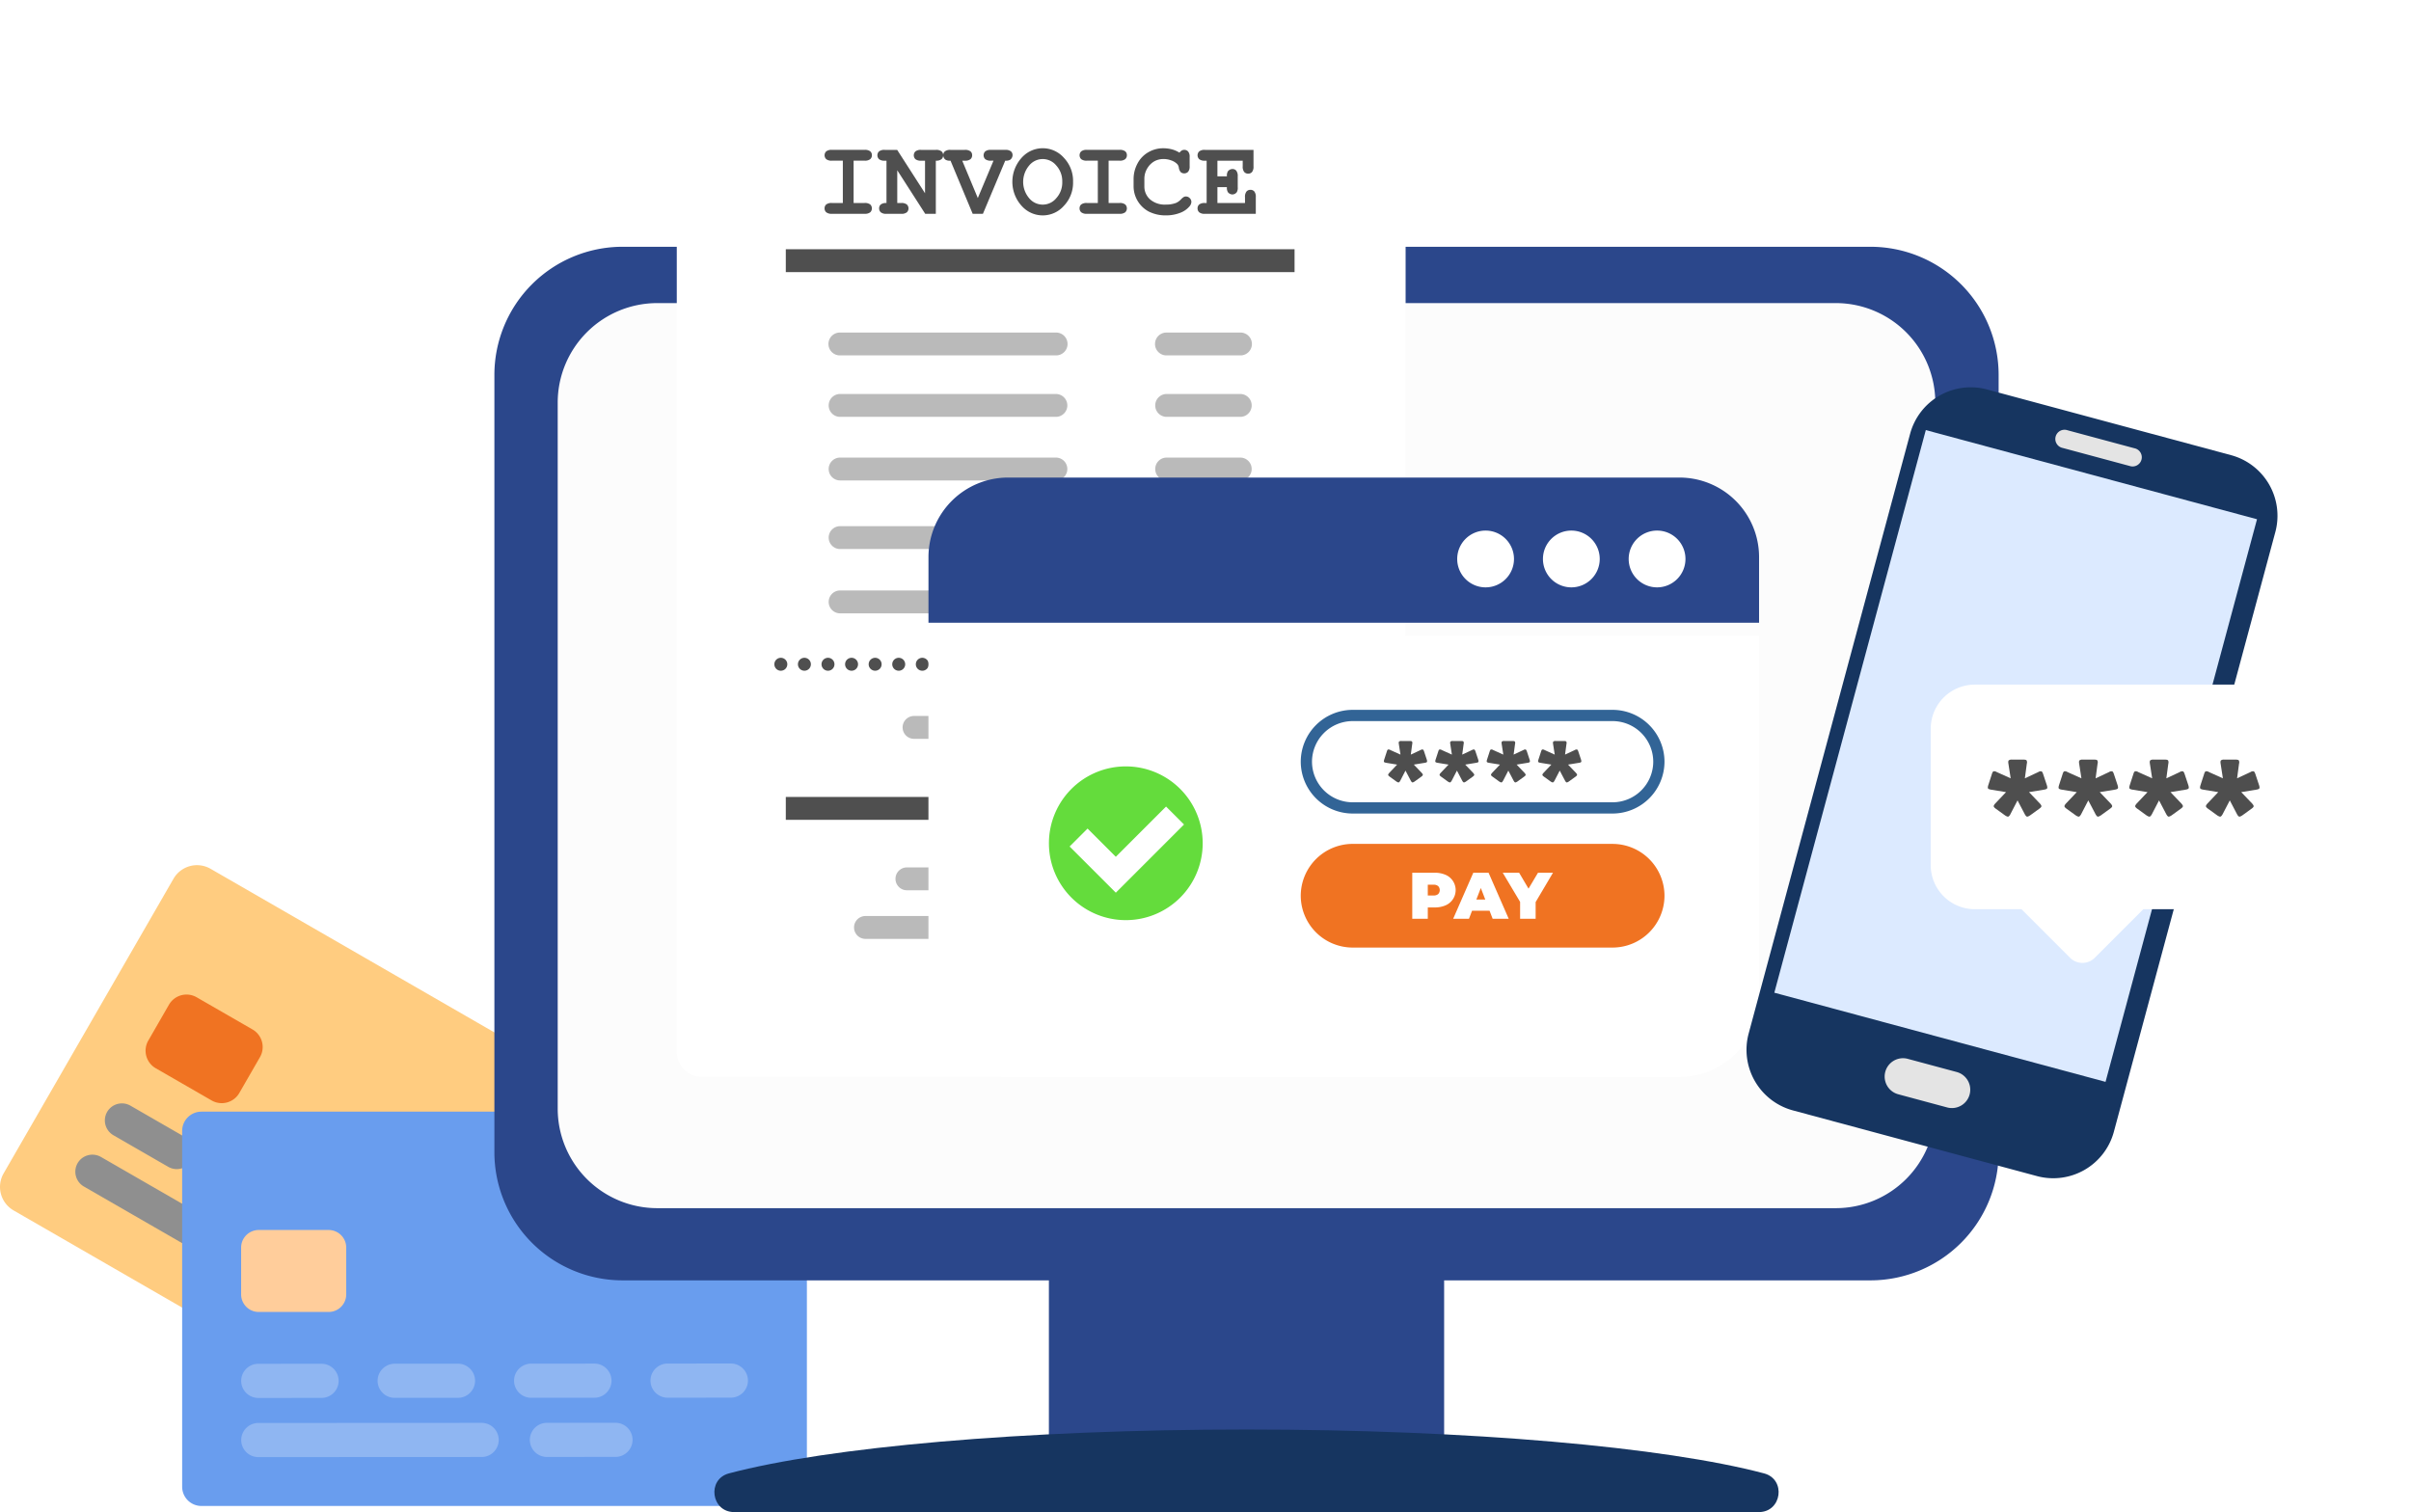 <svg xmlns="http://www.w3.org/2000/svg" xmlns:xlink="http://www.w3.org/1999/xlink" width="550.706" height="345.421" viewBox="0 0 550.706 345.421">
  <defs>
    <filter id="Path_16417" x="145.586" y="0" width="184.477" height="254.986" filterUnits="userSpaceOnUse">
      <feOffset dy="3" input="SourceAlpha"/>
      <feGaussianBlur stdDeviation="3" result="blur"/>
      <feFlood flood-opacity="0.161"/>
      <feComposite operator="in" in2="blur"/>
      <feComposite in="SourceGraphic"/>
    </filter>
    <filter id="Path_16363" x="203.076" y="136.255" width="207.721" height="118.763" filterUnits="userSpaceOnUse">
      <feOffset dy="3" input="SourceAlpha"/>
      <feGaussianBlur stdDeviation="3" result="blur-2"/>
      <feFlood flood-opacity="0.161"/>
      <feComposite operator="in" in2="blur-2"/>
      <feComposite in="SourceGraphic"/>
    </filter>
    <filter id="Path_16376" x="389.915" y="79.476" width="139.301" height="198.697" filterUnits="userSpaceOnUse">
      <feOffset dy="3" input="SourceAlpha"/>
      <feGaussianBlur stdDeviation="3" result="blur-3"/>
      <feFlood flood-opacity="0.161"/>
      <feComposite operator="in" in2="blur-3"/>
      <feComposite in="SourceGraphic"/>
    </filter>
    <filter id="Path_16380" x="432.007" y="147.385" width="106.137" height="81.572" filterUnits="userSpaceOnUse">
      <feOffset dy="3" input="SourceAlpha"/>
      <feGaussianBlur stdDeviation="3" result="blur-4"/>
      <feFlood flood-opacity="0.161"/>
      <feComposite operator="in" in2="blur-4"/>
      <feComposite in="SourceGraphic"/>
    </filter>
  </defs>
  <g id="Group_8061" data-name="Group 8061" transform="translate(-49.414 -552.272)">
    <g id="Group_8049" data-name="Group 8049" transform="translate(49.414 749.912)">
      <path id="Path_16349" data-name="Path 16349" d="M97.39,695.6l112.915,65.1a6.2,6.2,0,0,1,2.267,8.446l-38.814,67.326a6.2,6.2,0,0,1-8.446,2.269L52.4,773.643A6.2,6.2,0,0,1,50.13,765.2L88.945,697.87A6.2,6.2,0,0,1,97.39,695.6Z" transform="translate(-49.309 -694.78)" fill="#ffcc80" fill-rule="evenodd"/>
      <path id="Path_16419" data-name="Path 16419" d="M4.634,0h9.457a4.634,4.634,0,0,1,4.634,4.634V19.372a4.634,4.634,0,0,1-4.634,4.634H4.634A4.634,4.634,0,0,1,0,19.372V4.634A4.634,4.634,0,0,1,4.634,0Z" transform="matrix(0.499, -0.866, 0.866, 0.499, 31.56, 44.08)" fill="#f07322"/>
      <g id="Group_8048" data-name="Group 8048" transform="translate(17.205 54.422)">
        <path id="Path_16350" data-name="Path 16350" d="M153.211,780.759l12.53,7.223a3.911,3.911,0,0,1,1.431,5.325h0a3.911,3.911,0,0,1-5.325,1.431l-12.53-7.223a3.91,3.91,0,0,1-1.431-5.325h0a3.909,3.909,0,0,1,5.325-1.431Zm-81-46.7,12.53,7.223a3.91,3.91,0,0,1,1.431,5.325h0a3.911,3.911,0,0,1-5.325,1.43l-12.53-7.223a3.911,3.911,0,0,1-1.431-5.325h0a3.911,3.911,0,0,1,5.325-1.431Zm27,15.565,12.53,7.224a3.909,3.909,0,0,1,1.431,5.325h0a3.91,3.91,0,0,1-5.325,1.429l-12.53-7.223a3.912,3.912,0,0,1-1.431-5.325h0a3.911,3.911,0,0,1,5.325-1.431Zm27,15.566,12.53,7.223a3.912,3.912,0,0,1,1.431,5.325h0a3.911,3.911,0,0,1-5.325,1.431l-12.53-7.224a3.909,3.909,0,0,1-1.431-5.325h0A3.91,3.91,0,0,1,126.213,765.194Z" transform="translate(-59.622 -733.545)" fill="#8f8f8f" fill-rule="evenodd"/>
        <path id="Path_16351" data-name="Path 16351" d="M67.407,742.4l35.71,20.586a3.911,3.911,0,0,1,1.431,5.325h0a3.909,3.909,0,0,1-5.325,1.431L63.513,749.16a3.911,3.911,0,0,1-1.431-5.325h0a3.909,3.909,0,0,1,5.325-1.431Zm48.622,28.03,13.573,7.825a3.912,3.912,0,0,1,1.431,5.325h0a3.911,3.911,0,0,1-5.326,1.431l-13.571-7.825a3.909,3.909,0,0,1-1.431-5.325h0A3.911,3.911,0,0,1,116.029,770.434Z" transform="translate(-61.564 -730.176)" fill="#8f8f8f" fill-rule="evenodd"/>
      </g>
    </g>
    <g id="Group_8050" data-name="Group 8050" transform="translate(91.02 806.221)">
      <path id="Rectangle_6893" data-name="Rectangle 6893" d="M4.4,0H138.3a4.4,4.4,0,0,1,4.4,4.4V85.676a4.4,4.4,0,0,1-4.4,4.4H4.4a4.4,4.4,0,0,1-4.4-4.4V4.4A4.4,4.4,0,0,1,4.4,0Z" transform="translate(0)" fill="#699dee"/>
      <path id="Rectangle_6894" data-name="Rectangle 6894" d="M4.019,0H19.988a4.018,4.018,0,0,1,4.018,4.018V14.707a4.018,4.018,0,0,1-4.018,4.018H4.018A4.018,4.018,0,0,1,0,14.707V4.019A4.019,4.019,0,0,1,4.019,0Z" transform="translate(13.47 27.032)" fill="#ffcd9b"/>
      <path id="Path_16354" data-name="Path 16354" d="M185.938,775.88l14.463-.01a3.91,3.91,0,0,1,3.9,3.9h0a3.912,3.912,0,0,1-3.9,3.9l-14.463.009a3.91,3.91,0,0,1-3.9-3.9h0a3.909,3.909,0,0,1,3.9-3.9ZM92.456,789.454l51.022-.027a3.912,3.912,0,0,1,3.9,3.9h0a3.911,3.911,0,0,1-3.9,3.9l-51.022.025a3.91,3.91,0,0,1-3.9-3.9h0a3.911,3.911,0,0,1,3.9-3.9Zm65.925-.035,15.667-.01a3.911,3.911,0,0,1,3.9,3.9h0a3.91,3.91,0,0,1-3.9,3.9l-15.666.01a3.91,3.91,0,0,1-3.9-3.9h0a3.91,3.91,0,0,1,3.9-3.9ZM92.447,775.937l14.463-.008a3.909,3.909,0,0,1,3.9,3.9h0a3.911,3.911,0,0,1-3.9,3.9l-14.463.008a3.91,3.91,0,0,1-3.9-3.9h0a3.912,3.912,0,0,1,3.9-3.9Zm31.163-.02,14.463-.008a3.911,3.911,0,0,1,3.9,3.9h0a3.91,3.91,0,0,1-3.9,3.9l-14.463.008a3.908,3.908,0,0,1-3.9-3.9h0a3.911,3.911,0,0,1,3.9-3.9Zm31.165-.018,14.463-.01a3.912,3.912,0,0,1,3.9,3.9h0a3.912,3.912,0,0,1-3.9,3.9l-14.463.01a3.911,3.911,0,0,1-3.9-3.9h0A3.909,3.909,0,0,1,154.775,775.9Z" transform="translate(-75.066 -718.338)" fill="#fff" fill-rule="evenodd" opacity="0.25" style="mix-blend-mode: overlay;isolation: isolate"/>
    </g>
    <path id="Path_16355" data-name="Path 16355" d="M310.244,762.111H219.965v40.252c14.1-.71,29.3-1.1,45.139-1.1s31.035.39,45.14,1.1Z" transform="translate(69.03 82.326)" fill="#2b478b" fill-rule="evenodd"/>
    <path id="Path_16357" data-name="Path 16357" d="M444.158,594.153H158.928a29.285,29.285,0,0,0-29.181,29.219V801.046a29.287,29.287,0,0,0,29.181,29.22h285.23a29.283,29.283,0,0,0,29.178-29.22V623.372A29.283,29.283,0,0,0,444.158,594.153Z" transform="translate(32.593 14.492)" fill="#2b478b" fill-rule="evenodd"/>
    <path id="Path_16358" data-name="Path 16358" d="M432.054,603.318H162.709a22.743,22.743,0,0,0-22.66,22.691v161.37a22.744,22.744,0,0,0,22.66,22.694H432.054a22.741,22.741,0,0,0,22.657-22.694V626.009A22.742,22.742,0,0,0,432.054,603.318Z" transform="translate(36.753 18.193)" fill="#fcfcfc" fill-rule="evenodd"/>
    <path id="Path_16359" data-name="Path 16359" d="M287.085,786.611c-51.233,0-95.74,4.061-118.218,10.021-5.079,1.348-4.071,8.84,1.183,8.84H404.12c5.255,0,6.261-7.492,1.183-8.84C382.823,790.672,338.319,786.611,287.085,786.611Z" transform="translate(47.049 92.221)" fill="#163560" fill-rule="evenodd"/>
    <g id="Group_8051" data-name="Group 8051" transform="translate(204 558.272)">
      <g transform="matrix(1, 0, 0, 1, -154.59, -6)" filter="url(#Path_16417)">
        <path id="Path_16417-2" data-name="Path 16417" d="M5.675,0H160.8a5.675,5.675,0,0,1,5.675,5.675V231.311a5.675,5.675,0,0,1-5.675,5.675H5.675A5.675,5.675,0,0,1,0,231.311V5.675A5.675,5.675,0,0,1,5.675,0Z" transform="translate(154.59 6)" fill="#fff"/>
      </g>
      <path id="Path_16360" data-name="Path 16360" d="M177.912,726.311H294.119v5.224H177.912v-5.224ZM193.4,580.956v9.671H195.9a1.959,1.959,0,0,1,1.3.341,1.243,1.243,0,0,1,0,1.784,1.95,1.95,0,0,1-1.3.343h-7.452a1.927,1.927,0,0,1-1.3-.345,1.167,1.167,0,0,1-.379-.9,1.127,1.127,0,0,1,.379-.887,1.97,1.97,0,0,1,1.3-.334h2.492v-9.671h-2.492a1.952,1.952,0,0,1-1.3-.341,1.241,1.241,0,0,1,0-1.786,1.951,1.951,0,0,1,1.3-.341H195.9a1.986,1.986,0,0,1,1.3.334,1.129,1.129,0,0,1,.378.887,1.17,1.17,0,0,1-.378.9,1.933,1.933,0,0,1-1.3.346Zm9.972,2.2v7.476h.889a1.952,1.952,0,0,1,1.3.341,1.239,1.239,0,0,1,0,1.784,1.943,1.943,0,0,1-1.3.343H200.91a1.931,1.931,0,0,1-1.3-.345,1.167,1.167,0,0,1-.379-.9,1.127,1.127,0,0,1,.379-.887,1.975,1.975,0,0,1,1.3-.334v-9.671h-.4a1.952,1.952,0,0,1-1.3-.341,1.241,1.241,0,0,1,0-1.786,1.951,1.951,0,0,1,1.3-.341h2.843l6.361,9.907v-7.439h-.889a1.959,1.959,0,0,1-1.3-.341,1.244,1.244,0,0,1,0-1.786,1.958,1.958,0,0,1,1.3-.341h3.355a1.981,1.981,0,0,1,1.3.334,1.124,1.124,0,0,1,.378.887,1.166,1.166,0,0,1-.378.9,1.928,1.928,0,0,1-1.3.346V593.1h-2.422l-6.386-9.944Zm18.4,6.341,3.581-8.537h-.567a1.984,1.984,0,0,1-1.315-.341,1.241,1.241,0,0,1,0-1.786,1.983,1.983,0,0,1,1.315-.341h3.244a1.978,1.978,0,0,1,1.3.334,1.124,1.124,0,0,1,.378.887,1.354,1.354,0,0,1-.514,1.016,1.9,1.9,0,0,1-1.16.23L222.938,593.1H220.6l-5.062-12.139a1.9,1.9,0,0,1-1.16-.23,1.321,1.321,0,0,1-.514-1,1.145,1.145,0,0,1,.379-.893,1.946,1.946,0,0,1,1.294-.341h3.246a2.019,2.019,0,0,1,1.315.334,1.124,1.124,0,0,1,.378.887,1.166,1.166,0,0,1-.378.9,1.966,1.966,0,0,1-1.315.346h-.569l3.557,8.537Zm21.753-3.7a7.633,7.633,0,0,0-2.093-5.491,6.423,6.423,0,0,0-9.309-.366,8.182,8.182,0,0,0,0,11.7,6.423,6.423,0,0,0,9.309-.366,7.616,7.616,0,0,0,2.093-5.481Zm-2.467,0a5.278,5.278,0,0,1-1.365,3.729,4,4,0,0,1-6.2,0,5.771,5.771,0,0,1,0-7.453,3.988,3.988,0,0,1,6.2-.007,5.3,5.3,0,0,1,1.365,3.734Zm10.589-4.841v9.671h2.492a1.952,1.952,0,0,1,1.3.341,1.239,1.239,0,0,1,0,1.784,1.943,1.943,0,0,1-1.3.343H246.69a1.931,1.931,0,0,1-1.3-.345,1.171,1.171,0,0,1-.378-.9,1.13,1.13,0,0,1,.378-.887,1.975,1.975,0,0,1,1.3-.334h2.492v-9.671H246.69a1.956,1.956,0,0,1-1.3-.341,1.244,1.244,0,0,1,0-1.786,1.956,1.956,0,0,1,1.3-.341h7.452a1.979,1.979,0,0,1,1.3.334,1.125,1.125,0,0,1,.379.887,1.167,1.167,0,0,1-.379.9,1.926,1.926,0,0,1-1.3.346Zm16.189-1.826a1.661,1.661,0,0,1,.5-.48,1.116,1.116,0,0,1,.584-.161,1.142,1.142,0,0,1,.889.375,1.839,1.839,0,0,1,.345,1.262v2.093a1.9,1.9,0,0,1-.341,1.27,1.253,1.253,0,0,1-1.682.1,1.912,1.912,0,0,1-.445-1.036,1.523,1.523,0,0,0-.337-.782,3.463,3.463,0,0,0-1.377-.864,5.089,5.089,0,0,0-1.776-.326,4.354,4.354,0,0,0-2.033.482,4.459,4.459,0,0,0-1.636,1.571,4.615,4.615,0,0,0-.712,2.583v1.6a3.9,3.9,0,0,0,1.294,2.982,5.116,5.116,0,0,0,3.6,1.192,6.353,6.353,0,0,0,2.328-.375,3.522,3.522,0,0,0,1.179-.859,2.9,2.9,0,0,1,.6-.5,1.008,1.008,0,0,1,.494-.115,1.176,1.176,0,0,1,.866.375,1.2,1.2,0,0,1,.375.879,1.71,1.71,0,0,1-.505,1.085,5.039,5.039,0,0,1-1.892,1.329,8.827,8.827,0,0,1-3.434.648,8.48,8.48,0,0,1-3.948-.9,6.571,6.571,0,0,1-3.421-5.691V585.2a7.489,7.489,0,0,1,.9-3.6,6.3,6.3,0,0,1,2.483-2.575,6.672,6.672,0,0,1,3.368-.9,7.552,7.552,0,0,1,2,.251,6.152,6.152,0,0,1,1.739.76ZM276.5,587v3.626H282.8V589.3a1.926,1.926,0,0,1,.345-1.3,1.167,1.167,0,0,1,.9-.379,1.127,1.127,0,0,1,.887.379,1.978,1.978,0,0,1,.334,1.3v3.8H273.642a1.931,1.931,0,0,1-1.3-.345,1.172,1.172,0,0,1-.379-.9,1.131,1.131,0,0,1,.379-.887,1.975,1.975,0,0,1,1.3-.334h.395v-9.671h-.395a1.956,1.956,0,0,1-1.3-.341,1.241,1.241,0,0,1,0-1.786,1.956,1.956,0,0,1,1.3-.341l11.1.013v3.739a1.987,1.987,0,0,1-.333,1.3,1.13,1.13,0,0,1-.887.378,1.171,1.171,0,0,1-.9-.378,1.934,1.934,0,0,1-.345-1.3v-1.283H276.5v3.577h2.172a1.894,1.894,0,0,1,.226-1.159,1.358,1.358,0,0,1,1.021-.518,1.127,1.127,0,0,1,.887.379,1.971,1.971,0,0,1,.333,1.3V587a1.962,1.962,0,0,1-.222,1.168,1.3,1.3,0,0,1-1,.51,1.357,1.357,0,0,1-1.021-.518,1.89,1.89,0,0,1-.226-1.16Zm-98.591,14.192H294.119v5.223H177.912v-5.223Zm4.25,96.288A1.478,1.478,0,1,0,180.684,696a1.478,1.478,0,0,0,1.477,1.478Zm5.387,0A1.478,1.478,0,1,0,186.071,696a1.477,1.477,0,0,0,1.477,1.478Zm5.385,0A1.478,1.478,0,1,0,191.456,696a1.477,1.477,0,0,0,1.477,1.478Zm5.384,0A1.478,1.478,0,1,0,196.841,696a1.478,1.478,0,0,0,1.475,1.478Zm5.385,0A1.478,1.478,0,1,0,202.227,696a1.478,1.478,0,0,0,1.475,1.478Zm5.387,0A1.478,1.478,0,1,0,207.612,696a1.478,1.478,0,0,0,1.477,1.478Zm5.385,0A1.478,1.478,0,1,0,213,696a1.477,1.477,0,0,0,1.477,1.478Zm5.385,0A1.478,1.478,0,1,0,218.383,696a1.478,1.478,0,0,0,1.477,1.478Zm5.385,0A1.478,1.478,0,1,0,223.768,696a1.477,1.477,0,0,0,1.477,1.478Zm5.385,0A1.478,1.478,0,1,0,229.153,696a1.478,1.478,0,0,0,1.477,1.478Zm5.385,0A1.478,1.478,0,1,0,234.538,696a1.479,1.479,0,0,0,1.477,1.478Zm5.385,0A1.478,1.478,0,1,0,239.924,696a1.478,1.478,0,0,0,1.477,1.478Zm5.385,0A1.478,1.478,0,1,0,245.309,696a1.478,1.478,0,0,0,1.477,1.478Zm5.385,0A1.478,1.478,0,1,0,250.7,696a1.478,1.478,0,0,0,1.475,1.478Zm5.385,0A1.478,1.478,0,1,0,256.079,696a1.478,1.478,0,0,0,1.477,1.478Zm5.385,0A1.478,1.478,0,1,0,261.465,696a1.478,1.478,0,0,0,1.477,1.478Zm5.385,0A1.478,1.478,0,1,0,266.85,696a1.478,1.478,0,0,0,1.477,1.478Zm5.385,0A1.478,1.478,0,1,0,272.235,696a1.478,1.478,0,0,0,1.477,1.478Zm5.385,0A1.478,1.478,0,1,0,277.622,696a1.478,1.478,0,0,0,1.475,1.478Zm5.387,0A1.478,1.478,0,1,0,283.006,696a1.478,1.478,0,0,0,1.478,1.478Zm5.384,0A1.478,1.478,0,1,0,288.391,696a1.478,1.478,0,0,0,1.477,1.478Zm5.387,0A1.478,1.478,0,1,0,293.778,696a1.478,1.478,0,0,0,1.477,1.478Zm-118.479,0A1.478,1.478,0,1,0,175.3,696,1.479,1.479,0,0,0,176.776,697.481Z" transform="translate(-153.01 -550.256)" fill="#4f4f4f" fill-rule="evenodd"/>
      <path id="Path_16361" data-name="Path 16361" d="M192.541,741.4h79.812a2.611,2.611,0,0,1,0,5.222H192.541a2.611,2.611,0,1,1,0-5.222Zm11.095-45.7h32.4a2.612,2.612,0,1,1,0,5.224h-32.4a2.612,2.612,0,0,1,0-5.224Zm57.7,0h16.81a2.612,2.612,0,1,1,0,5.224h-16.81a2.612,2.612,0,0,1,0-5.224Zm0-87.589h16.81a2.611,2.611,0,1,1,0,5.221h-16.81a2.611,2.611,0,1,1,0-5.221Zm-74.589,14.035h49.29a2.612,2.612,0,1,1,0,5.224h-49.29a2.612,2.612,0,0,1,0-5.224Zm74.589,0h16.81a2.612,2.612,0,1,1,0,5.224h-16.81a2.612,2.612,0,0,1,0-5.224Zm-74.589,14.527h49.29a2.611,2.611,0,1,1,0,5.222h-49.29a2.611,2.611,0,1,1,0-5.222Zm74.589,0h16.81a2.611,2.611,0,1,1,0,5.222h-16.81a2.611,2.611,0,0,1,0-5.222Zm-74.589,15.669h49.29a2.611,2.611,0,1,1,0,5.222h-49.29a2.611,2.611,0,1,1,0-5.222Zm74.589,0h16.81a2.611,2.611,0,1,1,0,5.222h-16.81a2.611,2.611,0,0,1,0-5.222Zm-74.589,14.689h49.29a2.612,2.612,0,1,1,0,5.224h-49.29a2.612,2.612,0,0,1,0-5.224Zm74.589,0h16.81a2.612,2.612,0,1,1,0,5.224h-16.81a2.612,2.612,0,0,1,0-5.224ZM186.746,608.11h49.29a2.611,2.611,0,1,1,0,5.221h-49.29a2.611,2.611,0,1,1,0-5.221Zm15.262,122.184h60.878a2.611,2.611,0,0,1,0,5.222H202.008a2.611,2.611,0,1,1,0-5.222Z" transform="translate(-149.441 -538.143)" fill="#bababa" fill-rule="evenodd"/>
    </g>
    <g id="Group_8052" data-name="Group 8052" transform="translate(261.49 661.366)">
      <g transform="matrix(1, 0, 0, 1, -212.08, -109.09)" filter="url(#Path_16363)">
        <path id="Path_16363-2" data-name="Path 16363" d="M390.094,655.328v82.628a18.181,18.181,0,0,1-18.117,18.135H218.507a18.184,18.184,0,0,1-18.134-18.135V655.328Z" transform="translate(11.7 -513.07)" fill="#fff" fill-rule="evenodd"/>
      </g>
      <path id="Path_16364" data-name="Path 16364" d="M218.507,631.707h153.47a18.181,18.181,0,0,1,18.117,18.134v15.027H200.373V649.841A18.184,18.184,0,0,1,218.507,631.707Z" transform="translate(-200.373 -631.707)" fill="#2b478b" fill-rule="evenodd"/>
      <path id="Path_16365" data-name="Path 16365" d="M306.836,640.335a6.485,6.485,0,1,0,6.483,6.483A6.48,6.48,0,0,0,306.836,640.335Z" transform="translate(-159.995 -628.222)" fill="#fff" fill-rule="evenodd"/>
      <path id="Path_16366" data-name="Path 16366" d="M292.873,640.335a6.485,6.485,0,1,0,6.5,6.483A6.488,6.488,0,0,0,292.873,640.335Z" transform="translate(-165.633 -628.222)" fill="#fff" fill-rule="evenodd"/>
      <path id="Path_16367" data-name="Path 16367" d="M320.786,640.335a6.485,6.485,0,1,0,6.483,6.483A6.479,6.479,0,0,0,320.786,640.335Z" transform="translate(-154.361 -628.222)" fill="#fff" fill-rule="evenodd"/>
      <path id="Path_16368" data-name="Path 16368" d="M272.786,669.506h59.4a11.873,11.873,0,0,1,11.842,11.843h0a11.873,11.873,0,0,1-11.842,11.842h-59.4a11.873,11.873,0,0,1-11.842-11.842h0a11.873,11.873,0,0,1,11.842-11.843Zm59.4,2.569h-59.4a9.3,9.3,0,0,0-9.273,9.274h0a9.3,9.3,0,0,0,9.273,9.273h59.4a9.3,9.3,0,0,0,9.273-9.273h0a9.3,9.3,0,0,0-9.273-9.274Z" transform="translate(-175.91 -616.441)" fill="#326496" fill-rule="evenodd"/>
      <path id="Path_16369" data-name="Path 16369" d="M278.212,683.646c-.131.23-.248.358-.352.385s-.275-.035-.514-.188l-1.539-1.112c-.229-.163-.348-.3-.359-.408s.076-.267.261-.474l1.783-1.881-2.486-.408c-.272-.044-.438-.112-.5-.2s-.046-.275.041-.548l.59-1.815c.076-.274.168-.431.278-.474a.715.715,0,0,1,.522.114l2.323,1.047-.376-2.437c-.044-.272-.025-.452.058-.539a.745.745,0,0,1,.531-.132h1.915c.272,0,.444.044.515.132a.745.745,0,0,1,.041.539l-.327,2.437,2.241-1.047a.7.7,0,0,1,.515-.114c.1.043.2.2.286.474l.605,1.815c.087.272.1.455.041.548s-.226.161-.5.2l-2.5.408,1.8,1.881c.185.208.272.365.261.474s-.131.246-.359.408l-1.539,1.112c-.239.153-.409.216-.507.188s-.212-.154-.343-.385l-1.212-2.305-1.193,2.305Zm11.743,0c-.131.23-.247.358-.351.385s-.275-.035-.515-.188l-1.537-1.112c-.23-.163-.35-.3-.361-.408s.077-.267.262-.474l1.783-1.881-2.486-.408c-.272-.044-.439-.112-.5-.2s-.046-.275.041-.548l.59-1.815c.076-.274.169-.431.278-.474a.717.717,0,0,1,.524.114l2.322,1.047-.376-2.437c-.043-.272-.024-.452.058-.539a.747.747,0,0,1,.532-.132h1.913c.272,0,.445.044.515.132a.746.746,0,0,1,.041.539l-.327,2.437,2.241-1.047a.7.7,0,0,1,.515-.114c.1.043.2.2.286.474l.605,1.815c.087.272.1.455.041.548s-.226.161-.5.2l-2.5.408,1.8,1.881c.185.208.272.365.261.474s-.131.246-.359.408l-1.537,1.112c-.24.153-.409.216-.507.188s-.213-.154-.344-.385l-1.21-2.305-1.195,2.305Zm11.745,0c-.131.23-.249.358-.352.385s-.275-.035-.515-.188l-1.537-1.112c-.229-.163-.35-.3-.359-.408s.076-.267.261-.474l1.783-1.881-2.486-.408c-.272-.044-.439-.112-.5-.2s-.046-.275.041-.548l.588-1.815c.077-.274.17-.431.278-.474a.717.717,0,0,1,.524.114l2.323,1.047-.376-2.437c-.043-.272-.025-.452.056-.539a.751.751,0,0,1,.532-.132h1.914c.272,0,.445.044.515.132a.731.731,0,0,1,.041.539l-.327,2.437,2.24-1.047a.7.7,0,0,1,.517-.114c.1.043.2.2.286.474l.6,1.815c.088.272.1.455.042.548s-.226.161-.5.2l-2.5.408,1.8,1.881c.185.208.272.365.263.474s-.131.246-.361.408l-1.537,1.112c-.24.153-.408.216-.507.188s-.212-.154-.344-.385l-1.21-2.305-1.193,2.305Zm11.743,0c-.131.23-.249.358-.351.385s-.277-.035-.515-.188l-1.539-1.112c-.229-.163-.348-.3-.359-.408s.076-.267.262-.474l1.782-1.881-2.486-.408c-.272-.044-.438-.112-.5-.2s-.046-.275.041-.548l.59-1.815c.076-.274.168-.431.278-.474a.715.715,0,0,1,.522.114l2.323,1.047-.376-2.437c-.044-.272-.024-.452.058-.539a.744.744,0,0,1,.531-.132h1.915c.272,0,.444.044.515.132a.746.746,0,0,1,.041.539l-.327,2.437,2.241-1.047a.7.7,0,0,1,.515-.114c.1.043.2.2.286.474l.605,1.815c.087.272.1.455.041.548s-.226.161-.5.2l-2.5.408,1.8,1.881c.185.208.272.365.261.474s-.131.246-.359.408l-1.539,1.112c-.239.153-.408.216-.507.188s-.212-.154-.343-.385l-1.212-2.305Z" transform="translate(-170.447 -614.396)" fill="#4e4e4e" fill-rule="evenodd"/>
      <path id="Path_16371" data-name="Path 16371" d="M250.834,691.978l-15.58,15.579L224.7,697.006l4.1-4.1,6.449,6.449,11.478-11.477,4.1,4.1Zm-13.3,21.851a17.561,17.561,0,1,0-17.561-17.561A17.562,17.562,0,0,0,237.529,713.829Z" transform="translate(-192.459 -612.725)" fill="#64dc3c" fill-rule="evenodd"/>
      <path id="Path_16372" data-name="Path 16372" d="M272.786,691.32h59.4a11.873,11.873,0,0,1,11.842,11.842h0A11.873,11.873,0,0,1,332.185,715h-59.4a11.873,11.873,0,0,1-11.842-11.843h0a11.873,11.873,0,0,1,11.842-11.842Z" transform="translate(-175.91 -607.631)" fill="#f07322" fill-rule="evenodd"/>
      <path id="Path_16373" data-name="Path 16373" d="M284.151,696.009a6.213,6.213,0,0,1,2.54.48,3.789,3.789,0,0,1,0,6.973,6.213,6.213,0,0,1-2.54.48h-1.518v2.586h-3.546V696.009Zm-.225,5.2a1.571,1.571,0,0,0,1.081-.323,1.325,1.325,0,0,0,0-1.818,1.579,1.579,0,0,0-1.081-.323h-1.293v2.464Zm12.817,3.487.706,1.834h3.667l-4.6-10.519h-3.486l-4.6,10.519h3.607l.706-1.834Zm-.977-2.555h-2.044l1.022-2.645,1.022,2.645Zm11.5.572v3.817h-3.548v-3.862l-3.966-6.657h3.741l2.149,3.636,2.163-3.636h3.425Z" transform="translate(-168.582 -605.737)" fill="#fff" fill-rule="evenodd"/>
    </g>
    <g id="Group_8054" data-name="Group 8054" transform="translate(448.329 637.748)">
      <g transform="matrix(1, 0, 0, 1, -398.91, -85.48)" filter="url(#Path_16376)">
        <path id="Path_16376-2" data-name="Path 16376" d="M388.376,615.374,444.182,630.4a14.34,14.34,0,0,1,10.09,17.523L417.369,785a14.341,14.341,0,0,1-17.525,10.09l-55.8-15.023a14.34,14.34,0,0,1-10.09-17.523l36.9-137.08A14.34,14.34,0,0,1,388.376,615.374Z" transform="translate(65.45 -529.41)" fill="#163560" fill-rule="evenodd"/>
      </g>
      <path id="Path_16418" data-name="Path 16418" d="M0,0H133.1V78.345H0Z" transform="translate(6.367 141.299) rotate(-74.933)" fill="#dceaff"/>
      <path id="Path_16377" data-name="Path 16377" d="M361.227,726.337l11.225,3.021a4.191,4.191,0,0,1-2.179,8.093l-11.225-3.022a4.19,4.19,0,1,1,2.179-8.092Z" transform="translate(-324.379 -569.929)" fill="#e4e4e4" fill-rule="evenodd"/>
      <path id="Path_16378" data-name="Path 16378" d="M386.457,624.031l15.271,4.11a2.1,2.1,0,1,1-1.089,4.046l-15.271-4.11a2.1,2.1,0,1,1,1.089-4.046Z" transform="translate(-313.123 -611.219)" fill="#e4e4e4" fill-rule="evenodd"/>
      <g id="Group_8053" data-name="Group 8053" transform="translate(42.092 46.427)">
        <g transform="matrix(1, 0, 0, 1, -441.01, -131.9)" filter="url(#Path_16380)">
          <path id="Path_16380-2" data-name="Path 16380" d="M363.444,704.513a10.078,10.078,0,0,0,10.043,10.053h10.686l11.1,11.1a4,4,0,0,0,5.642,0l11.1-11.1h29.516a10.081,10.081,0,0,0,10.053-10.053v-31.2a10.082,10.082,0,0,0-10.053-10.053h-68.04a10.079,10.079,0,0,0-10.043,10.053Z" transform="translate(77.56 -509.87)" fill="#fff" fill-rule="evenodd"/>
        </g>
        <path id="Path_16381" data-name="Path 16381" d="M388.169,676.474h41.755a7.444,7.444,0,0,1,7.422,7.422h0a7.444,7.444,0,0,1-7.422,7.421H388.169a7.444,7.444,0,0,1-7.422-7.421h0A7.444,7.444,0,0,1,388.169,676.474Z" transform="translate(-356.456 -636.437)" fill="#fff" fill-rule="evenodd"/>
        <path id="Path_16382" data-name="Path 16382" d="M377.88,690.093c-.18.316-.341.491-.483.529s-.379-.049-.709-.258l-2.116-1.53c-.314-.226-.48-.413-.494-.563s.1-.368.359-.653l2.453-2.587-3.42-.563q-.562-.091-.687-.282c-.083-.126-.063-.378.056-.753l.81-2.5q.158-.562.382-.653a.989.989,0,0,1,.72.159l3.2,1.439-.518-3.352q-.091-.562.079-.743a1.042,1.042,0,0,1,.731-.18h2.632c.376,0,.612.06.709.18a1.018,1.018,0,0,1,.056.743l-.449,3.352,3.083-1.439a.968.968,0,0,1,.709-.159c.142.06.274.278.393.653l.832,2.5c.121.375.139.626.058.753s-.312.222-.687.282l-3.444.563,2.475,2.587c.255.285.375.5.361.653s-.18.337-.5.563l-2.116,1.53c-.33.209-.561.3-.7.258s-.292-.214-.472-.529l-1.666-3.173-1.643,3.173Zm16.159,0c-.18.316-.343.491-.484.529s-.379-.049-.709-.258l-2.116-1.53c-.314-.226-.48-.413-.494-.563s.1-.368.359-.653l2.453-2.587-3.42-.563q-.562-.091-.687-.282c-.083-.126-.063-.378.056-.753l.81-2.5q.158-.562.382-.653a.994.994,0,0,1,.722.159l3.2,1.439-.518-3.352q-.091-.562.079-.743a1.042,1.042,0,0,1,.731-.18h2.634c.375,0,.611.06.709.18a1.027,1.027,0,0,1,.055.743l-.449,3.352,3.083-1.439a.968.968,0,0,1,.709-.159c.142.06.274.278.393.653l.832,2.5c.121.375.139.626.058.753s-.312.222-.686.282l-3.444.563,2.475,2.587c.256.285.375.5.361.653s-.18.337-.5.563l-2.116,1.53c-.33.209-.562.3-.7.258s-.292-.214-.472-.529l-1.665-3.173-1.642,3.173Zm16.157,0c-.181.316-.343.491-.484.529s-.379-.049-.709-.258l-2.116-1.53c-.315-.226-.48-.413-.494-.563s.105-.368.359-.653l2.453-2.587-3.42-.563q-.562-.091-.686-.282c-.083-.126-.063-.378.056-.753l.81-2.5q.158-.562.383-.653a.99.99,0,0,1,.72.159l3.2,1.439-.518-3.352q-.091-.562.079-.743a1.042,1.042,0,0,1,.731-.18h2.632c.376,0,.612.06.71.18a1.027,1.027,0,0,1,.055.743l-.449,3.352,3.083-1.439a.968.968,0,0,1,.709-.159c.143.06.274.278.395.653l.831,2.5c.121.375.139.626.058.753s-.312.222-.686.282l-3.444.563,2.475,2.587q.383.427.361.653c-.015.15-.18.337-.5.563l-2.114,1.53c-.331.209-.563.3-.7.258s-.293-.214-.473-.529l-1.665-3.173-1.642,3.173Zm16.157,0c-.18.316-.341.491-.484.529s-.379-.049-.709-.258l-2.116-1.53c-.315-.226-.48-.413-.494-.563s.105-.368.359-.653l2.453-2.587-3.42-.563q-.562-.091-.686-.282c-.083-.126-.063-.378.056-.753l.81-2.5q.158-.562.383-.653a.99.99,0,0,1,.72.159l3.2,1.439-.518-3.352c-.059-.375-.034-.622.079-.743a1.042,1.042,0,0,1,.731-.18h2.634q.562,0,.709.18a1.02,1.02,0,0,1,.055.743l-.449,3.352,3.083-1.439a.967.967,0,0,1,.709-.159c.143.06.274.278.395.653l.831,2.5c.121.375.139.626.058.753s-.312.222-.686.282l-3.444.563,2.475,2.587q.383.427.361.653c-.016.15-.18.337-.5.563l-2.114,1.53c-.331.209-.563.3-.7.258s-.293-.214-.473-.529L428,686.92Z" transform="translate(-359.692 -635.98)" fill="#4e4e4e" fill-rule="evenodd"/>
        <path id="Path_16383" data-name="Path 16383" d="M423.606,662.374l-.255-12.765a1.688,1.688,0,1,0-3.375.067l.255,12.765a1.688,1.688,0,1,0,3.375-.067Zm6.659,2.542a1.686,1.686,0,0,1-2.952-1.628l6.163-11.182a1.685,1.685,0,0,1,2.951,1.628l-6.162,11.182Zm4.5,5.531,10.928-6.6a1.686,1.686,0,0,0-1.746-2.885l-10.928,6.6a1.686,1.686,0,0,0,1.746,2.885Zm1.127,7.043a1.688,1.688,0,0,1-.066-3.375l12.765-.255a1.688,1.688,0,1,1,.067,3.375Z" transform="translate(-340.613 -647.955)" fill="#fff" fill-rule="evenodd"/>
      </g>
    </g>
  </g>
</svg>
